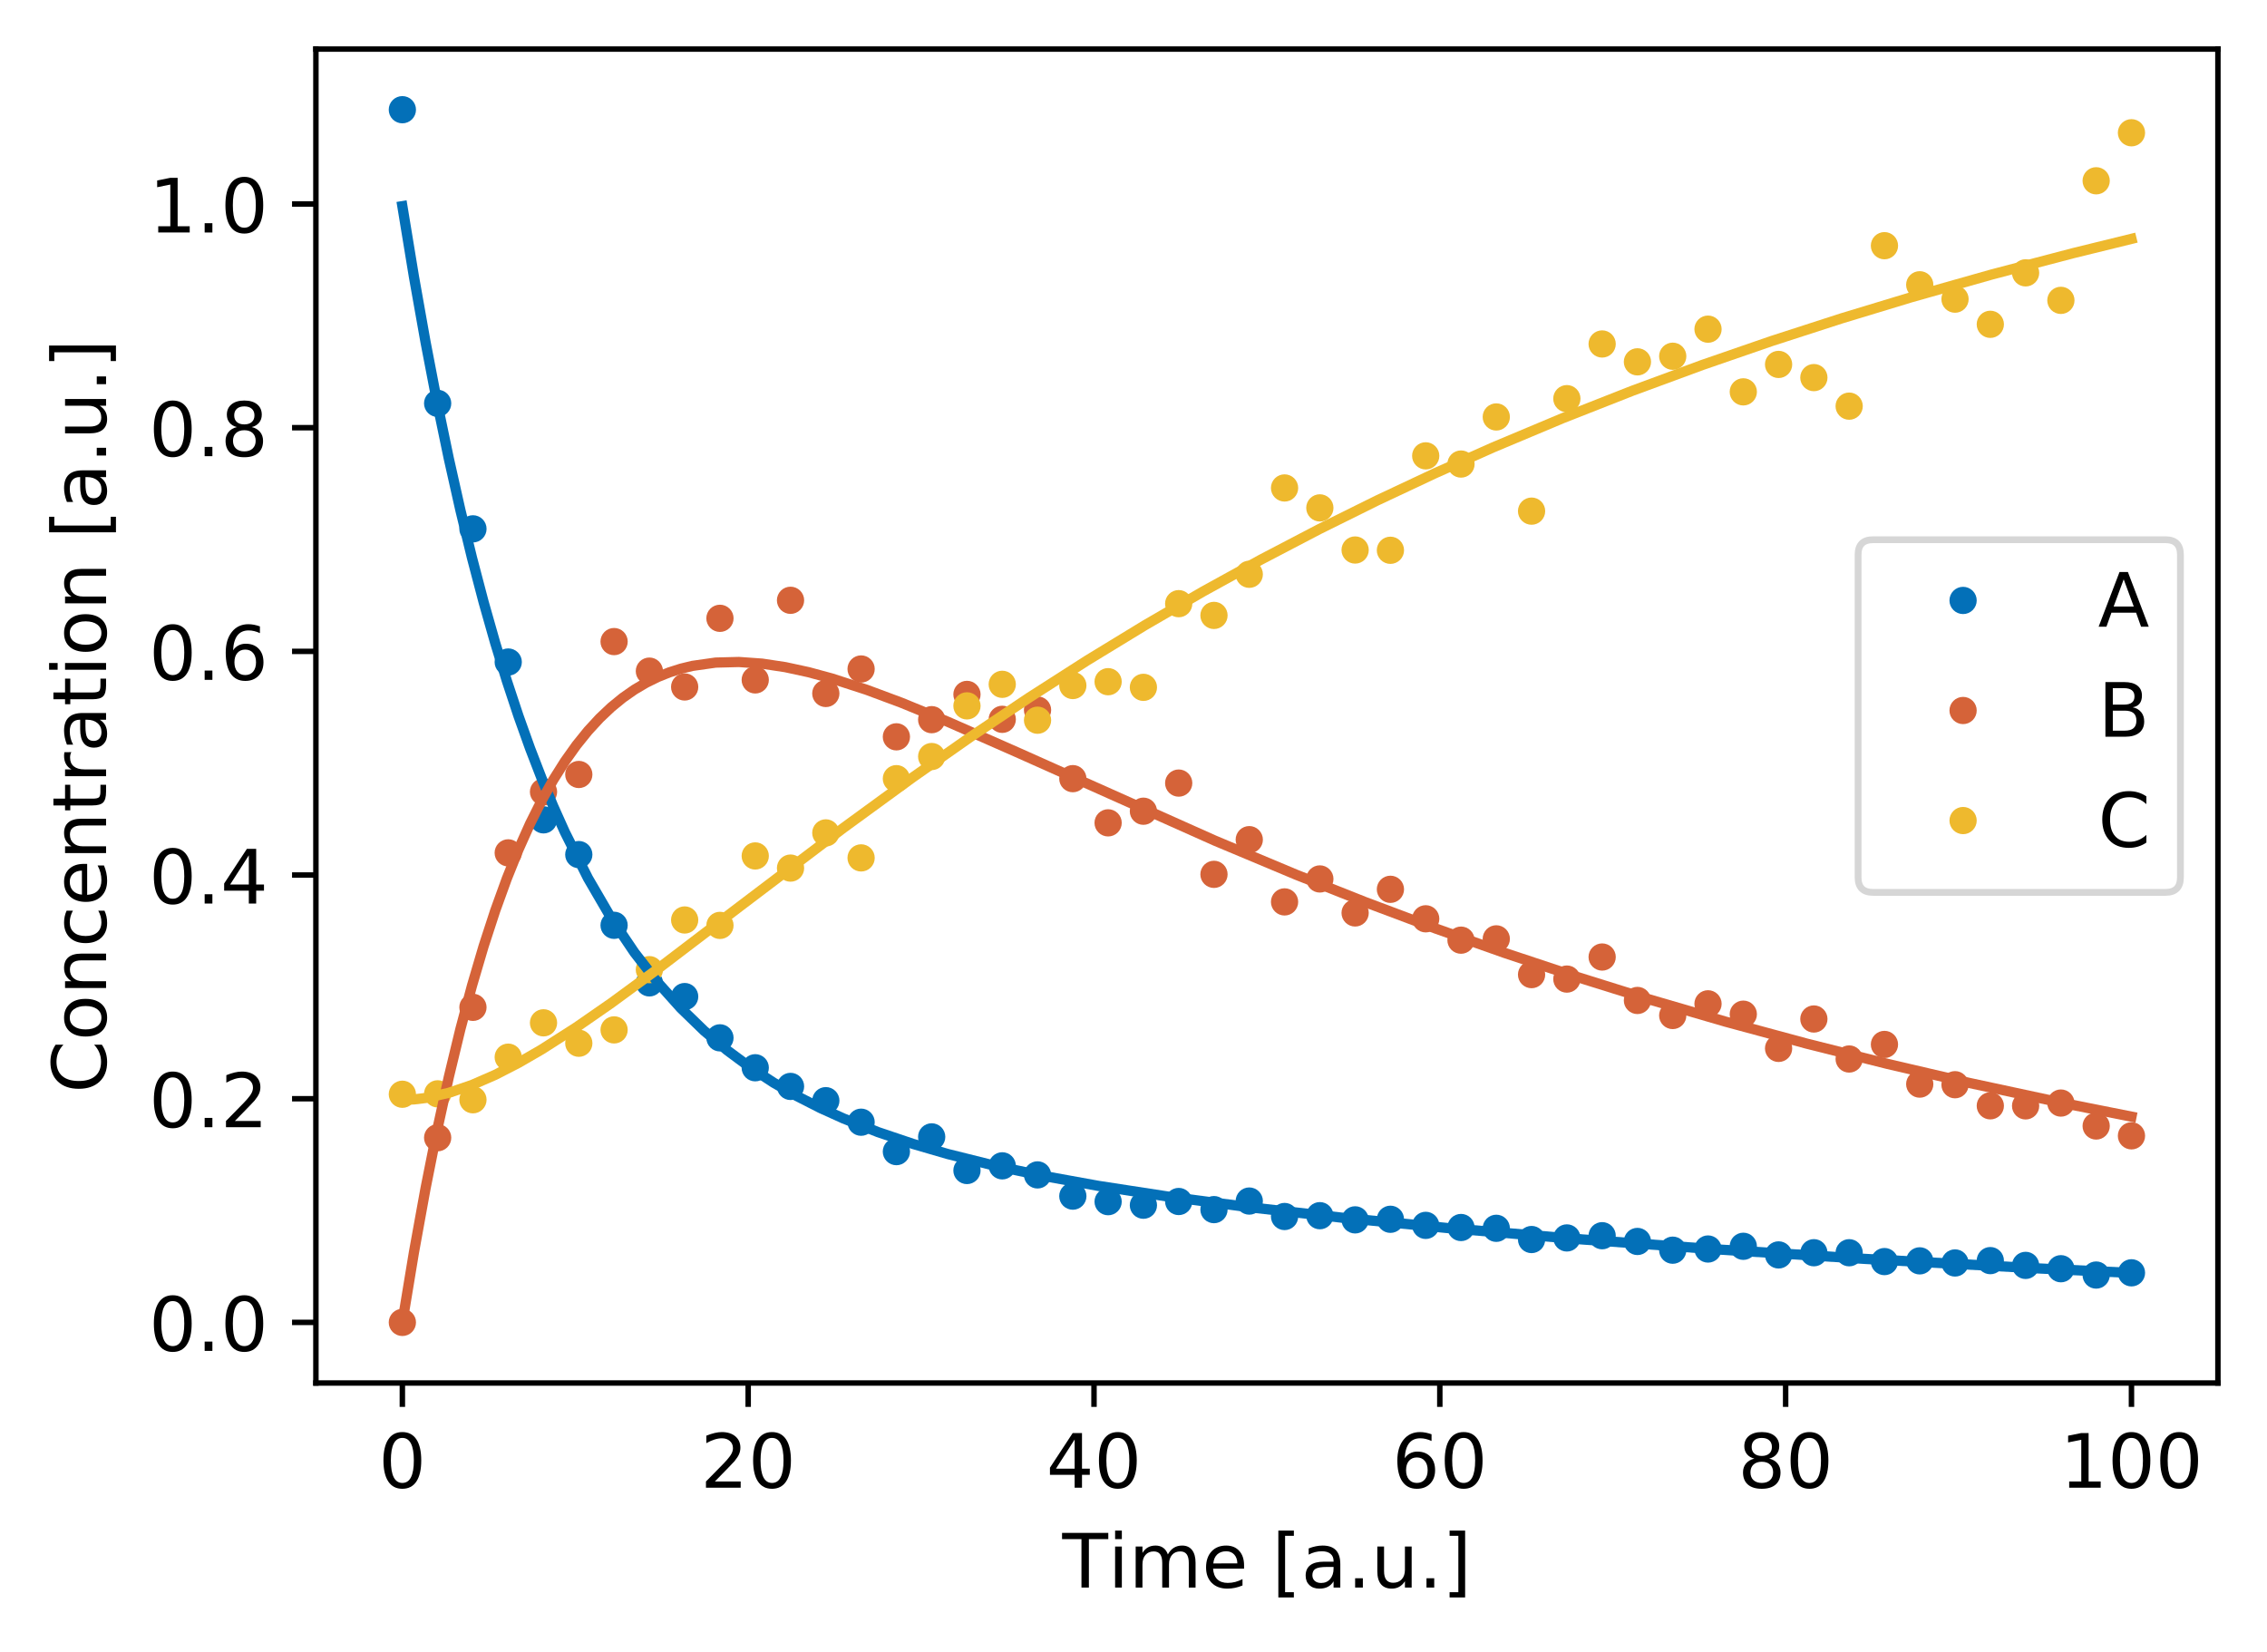 <?xml version="1.0" encoding="utf-8" standalone="no"?>
<!DOCTYPE svg PUBLIC "-//W3C//DTD SVG 1.1//EN"
  "http://www.w3.org/Graphics/SVG/1.1/DTD/svg11.dtd">
<!-- Created with matplotlib (https://matplotlib.org/) -->
<svg height="242.388pt" version="1.1" viewBox="0 0 332.539 242.388" width="332.539pt" xmlns="http://www.w3.org/2000/svg" xmlns:xlink="http://www.w3.org/1999/xlink">
 <defs>
  <style type="text/css">
*{stroke-linecap:butt;stroke-linejoin:round;}
  </style>
 </defs>
 <g id="figure_1">
  <g id="patch_1">
   <path d="M 0 242.388 
L 332.539 242.388 
L 332.539 0 
L 0 0 
z
" style="fill:#ffffff;"/>
  </g>
  <g id="axes_1">
   <g id="patch_2">
    <path d="M 46.339 202.896 
L 325.339 202.896 
L 325.339 7.2 
L 46.339 7.2 
z
" style="fill:#ffffff;"/>
   </g>
   <g id="matplotlib.axis_1">
    <g id="xtick_1">
     <g id="line2d_1">
      <defs>
       <path d="M 0 0 
L 0 3.5 
" id="m68f34399ae" style="stroke:#000000;stroke-width:0.8;"/>
      </defs>
      <g>
       <use style="stroke:#000000;stroke-width:0.8;" x="59.021" xlink:href="#m68f34399ae" y="202.896"/>
      </g>
     </g>
     <g id="text_1">
      <!-- 0 -->
      <defs>
       <path d="M 31.781 66.406 
Q 24.172 66.406 20.328 58.906 
Q 16.5 51.422 16.5 36.375 
Q 16.5 21.391 20.328 13.891 
Q 24.172 6.391 31.781 6.391 
Q 39.453 6.391 43.281 13.891 
Q 47.125 21.391 47.125 36.375 
Q 47.125 51.422 43.281 58.906 
Q 39.453 66.406 31.781 66.406 
z
M 31.781 74.219 
Q 44.047 74.219 50.516 64.516 
Q 56.984 54.828 56.984 36.375 
Q 56.984 17.969 50.516 8.266 
Q 44.047 -1.422 31.781 -1.422 
Q 19.531 -1.422 13.062 8.266 
Q 6.594 17.969 6.594 36.375 
Q 6.594 54.828 13.062 64.516 
Q 19.531 74.219 31.781 74.219 
z
" id="DejaVuSans-48"/>
      </defs>
      <g transform="translate(55.522 218.254)scale(0.11 -0.11)">
       <use xlink:href="#DejaVuSans-48"/>
      </g>
     </g>
    </g>
    <g id="xtick_2">
     <g id="line2d_2">
      <g>
       <use style="stroke:#000000;stroke-width:0.8;" x="109.748" xlink:href="#m68f34399ae" y="202.896"/>
      </g>
     </g>
     <g id="text_2">
      <!-- 20 -->
      <defs>
       <path d="M 19.188 8.297 
L 53.609 8.297 
L 53.609 0 
L 7.328 0 
L 7.328 8.297 
Q 12.938 14.109 22.625 23.891 
Q 32.328 33.688 34.812 36.531 
Q 39.547 41.844 41.422 45.531 
Q 43.312 49.219 43.312 52.781 
Q 43.312 58.594 39.234 62.25 
Q 35.156 65.922 28.609 65.922 
Q 23.969 65.922 18.812 64.312 
Q 13.672 62.703 7.812 59.422 
L 7.812 69.391 
Q 13.766 71.781 18.938 73 
Q 24.125 74.219 28.422 74.219 
Q 39.75 74.219 46.484 68.547 
Q 53.219 62.891 53.219 53.422 
Q 53.219 48.922 51.531 44.891 
Q 49.859 40.875 45.406 35.406 
Q 44.188 33.984 37.641 27.219 
Q 31.109 20.453 19.188 8.297 
z
" id="DejaVuSans-50"/>
      </defs>
      <g transform="translate(102.75 218.254)scale(0.11 -0.11)">
       <use xlink:href="#DejaVuSans-50"/>
       <use x="63.623" xlink:href="#DejaVuSans-48"/>
      </g>
     </g>
    </g>
    <g id="xtick_3">
     <g id="line2d_3">
      <g>
       <use style="stroke:#000000;stroke-width:0.8;" x="160.476" xlink:href="#m68f34399ae" y="202.896"/>
      </g>
     </g>
     <g id="text_3">
      <!-- 40 -->
      <defs>
       <path d="M 37.797 64.312 
L 12.891 25.391 
L 37.797 25.391 
z
M 35.203 72.906 
L 47.609 72.906 
L 47.609 25.391 
L 58.016 25.391 
L 58.016 17.188 
L 47.609 17.188 
L 47.609 0 
L 37.797 0 
L 37.797 17.188 
L 4.891 17.188 
L 4.891 26.703 
z
" id="DejaVuSans-52"/>
      </defs>
      <g transform="translate(153.477 218.254)scale(0.11 -0.11)">
       <use xlink:href="#DejaVuSans-52"/>
       <use x="63.623" xlink:href="#DejaVuSans-48"/>
      </g>
     </g>
    </g>
    <g id="xtick_4">
     <g id="line2d_4">
      <g>
       <use style="stroke:#000000;stroke-width:0.8;" x="211.203" xlink:href="#m68f34399ae" y="202.896"/>
      </g>
     </g>
     <g id="text_4">
      <!-- 60 -->
      <defs>
       <path d="M 33.016 40.375 
Q 26.375 40.375 22.484 35.828 
Q 18.609 31.297 18.609 23.391 
Q 18.609 15.531 22.484 10.953 
Q 26.375 6.391 33.016 6.391 
Q 39.656 6.391 43.531 10.953 
Q 47.406 15.531 47.406 23.391 
Q 47.406 31.297 43.531 35.828 
Q 39.656 40.375 33.016 40.375 
z
M 52.594 71.297 
L 52.594 62.312 
Q 48.875 64.062 45.094 64.984 
Q 41.312 65.922 37.594 65.922 
Q 27.828 65.922 22.672 59.328 
Q 17.531 52.734 16.797 39.406 
Q 19.672 43.656 24.016 45.922 
Q 28.375 48.188 33.594 48.188 
Q 44.578 48.188 50.953 41.516 
Q 57.328 34.859 57.328 23.391 
Q 57.328 12.156 50.688 5.359 
Q 44.047 -1.422 33.016 -1.422 
Q 20.359 -1.422 13.672 8.266 
Q 6.984 17.969 6.984 36.375 
Q 6.984 53.656 15.188 63.938 
Q 23.391 74.219 37.203 74.219 
Q 40.922 74.219 44.703 73.484 
Q 48.484 72.75 52.594 71.297 
z
" id="DejaVuSans-54"/>
      </defs>
      <g transform="translate(204.204 218.254)scale(0.11 -0.11)">
       <use xlink:href="#DejaVuSans-54"/>
       <use x="63.623" xlink:href="#DejaVuSans-48"/>
      </g>
     </g>
    </g>
    <g id="xtick_5">
     <g id="line2d_5">
      <g>
       <use style="stroke:#000000;stroke-width:0.8;" x="261.93" xlink:href="#m68f34399ae" y="202.896"/>
      </g>
     </g>
     <g id="text_5">
      <!-- 80 -->
      <defs>
       <path d="M 31.781 34.625 
Q 24.75 34.625 20.719 30.859 
Q 16.703 27.094 16.703 20.516 
Q 16.703 13.922 20.719 10.156 
Q 24.75 6.391 31.781 6.391 
Q 38.812 6.391 42.859 10.172 
Q 46.922 13.969 46.922 20.516 
Q 46.922 27.094 42.891 30.859 
Q 38.875 34.625 31.781 34.625 
z
M 21.922 38.812 
Q 15.578 40.375 12.031 44.719 
Q 8.5 49.078 8.5 55.328 
Q 8.5 64.062 14.719 69.141 
Q 20.953 74.219 31.781 74.219 
Q 42.672 74.219 48.875 69.141 
Q 55.078 64.062 55.078 55.328 
Q 55.078 49.078 51.531 44.719 
Q 48 40.375 41.703 38.812 
Q 48.828 37.156 52.797 32.312 
Q 56.781 27.484 56.781 20.516 
Q 56.781 9.906 50.312 4.234 
Q 43.844 -1.422 31.781 -1.422 
Q 19.734 -1.422 13.25 4.234 
Q 6.781 9.906 6.781 20.516 
Q 6.781 27.484 10.781 32.312 
Q 14.797 37.156 21.922 38.812 
z
M 18.312 54.391 
Q 18.312 48.734 21.844 45.562 
Q 25.391 42.391 31.781 42.391 
Q 38.141 42.391 41.719 45.562 
Q 45.312 48.734 45.312 54.391 
Q 45.312 60.062 41.719 63.234 
Q 38.141 66.406 31.781 66.406 
Q 25.391 66.406 21.844 63.234 
Q 18.312 60.062 18.312 54.391 
z
" id="DejaVuSans-56"/>
      </defs>
      <g transform="translate(254.932 218.254)scale(0.11 -0.11)">
       <use xlink:href="#DejaVuSans-56"/>
       <use x="63.623" xlink:href="#DejaVuSans-48"/>
      </g>
     </g>
    </g>
    <g id="xtick_6">
     <g id="line2d_6">
      <g>
       <use style="stroke:#000000;stroke-width:0.8;" x="312.658" xlink:href="#m68f34399ae" y="202.896"/>
      </g>
     </g>
     <g id="text_6">
      <!-- 100 -->
      <defs>
       <path d="M 12.406 8.297 
L 28.516 8.297 
L 28.516 63.922 
L 10.984 60.406 
L 10.984 69.391 
L 28.422 72.906 
L 38.281 72.906 
L 38.281 8.297 
L 54.391 8.297 
L 54.391 0 
L 12.406 0 
z
" id="DejaVuSans-49"/>
      </defs>
      <g transform="translate(302.159 218.254)scale(0.11 -0.11)">
       <use xlink:href="#DejaVuSans-49"/>
       <use x="63.623" xlink:href="#DejaVuSans-48"/>
       <use x="127.246" xlink:href="#DejaVuSans-48"/>
      </g>
     </g>
    </g>
    <g id="text_7">
     <!-- Time [a.u.] -->
     <defs>
      <path d="M -0.297 72.906 
L 61.375 72.906 
L 61.375 64.594 
L 35.5 64.594 
L 35.5 0 
L 25.594 0 
L 25.594 64.594 
L -0.297 64.594 
z
" id="DejaVuSans-84"/>
      <path d="M 9.422 54.688 
L 18.406 54.688 
L 18.406 0 
L 9.422 0 
z
M 9.422 75.984 
L 18.406 75.984 
L 18.406 64.594 
L 9.422 64.594 
z
" id="DejaVuSans-105"/>
      <path d="M 52 44.188 
Q 55.375 50.25 60.062 53.125 
Q 64.75 56 71.094 56 
Q 79.641 56 84.281 50.016 
Q 88.922 44.047 88.922 33.016 
L 88.922 0 
L 79.891 0 
L 79.891 32.719 
Q 79.891 40.578 77.094 44.375 
Q 74.312 48.188 68.609 48.188 
Q 61.625 48.188 57.562 43.547 
Q 53.516 38.922 53.516 30.906 
L 53.516 0 
L 44.484 0 
L 44.484 32.719 
Q 44.484 40.625 41.703 44.406 
Q 38.922 48.188 33.109 48.188 
Q 26.219 48.188 22.156 43.531 
Q 18.109 38.875 18.109 30.906 
L 18.109 0 
L 9.078 0 
L 9.078 54.688 
L 18.109 54.688 
L 18.109 46.188 
Q 21.188 51.219 25.484 53.609 
Q 29.781 56 35.688 56 
Q 41.656 56 45.828 52.969 
Q 50 49.953 52 44.188 
z
" id="DejaVuSans-109"/>
      <path d="M 56.203 29.594 
L 56.203 25.203 
L 14.891 25.203 
Q 15.484 15.922 20.484 11.062 
Q 25.484 6.203 34.422 6.203 
Q 39.594 6.203 44.453 7.469 
Q 49.312 8.734 54.109 11.281 
L 54.109 2.781 
Q 49.266 0.734 44.188 -0.344 
Q 39.109 -1.422 33.891 -1.422 
Q 20.797 -1.422 13.156 6.188 
Q 5.516 13.812 5.516 26.812 
Q 5.516 40.234 12.766 48.109 
Q 20.016 56 32.328 56 
Q 43.359 56 49.781 48.891 
Q 56.203 41.797 56.203 29.594 
z
M 47.219 32.234 
Q 47.125 39.594 43.094 43.984 
Q 39.062 48.391 32.422 48.391 
Q 24.906 48.391 20.391 44.141 
Q 15.875 39.891 15.188 32.172 
z
" id="DejaVuSans-101"/>
      <path id="DejaVuSans-32"/>
      <path d="M 8.594 75.984 
L 29.297 75.984 
L 29.297 69 
L 17.578 69 
L 17.578 -6.203 
L 29.297 -6.203 
L 29.297 -13.188 
L 8.594 -13.188 
z
" id="DejaVuSans-91"/>
      <path d="M 34.281 27.484 
Q 23.391 27.484 19.188 25 
Q 14.984 22.516 14.984 16.5 
Q 14.984 11.719 18.141 8.906 
Q 21.297 6.109 26.703 6.109 
Q 34.188 6.109 38.703 11.406 
Q 43.219 16.703 43.219 25.484 
L 43.219 27.484 
z
M 52.203 31.203 
L 52.203 0 
L 43.219 0 
L 43.219 8.297 
Q 40.141 3.328 35.547 0.953 
Q 30.953 -1.422 24.312 -1.422 
Q 15.922 -1.422 10.953 3.297 
Q 6 8.016 6 15.922 
Q 6 25.141 12.172 29.828 
Q 18.359 34.516 30.609 34.516 
L 43.219 34.516 
L 43.219 35.406 
Q 43.219 41.609 39.141 45 
Q 35.062 48.391 27.688 48.391 
Q 23 48.391 18.547 47.266 
Q 14.109 46.141 10.016 43.891 
L 10.016 52.203 
Q 14.938 54.109 19.578 55.047 
Q 24.219 56 28.609 56 
Q 40.484 56 46.344 49.844 
Q 52.203 43.703 52.203 31.203 
z
" id="DejaVuSans-97"/>
      <path d="M 10.688 12.406 
L 21 12.406 
L 21 0 
L 10.688 0 
z
" id="DejaVuSans-46"/>
      <path d="M 8.5 21.578 
L 8.5 54.688 
L 17.484 54.688 
L 17.484 21.922 
Q 17.484 14.156 20.5 10.266 
Q 23.531 6.391 29.594 6.391 
Q 36.859 6.391 41.078 11.031 
Q 45.312 15.672 45.312 23.688 
L 45.312 54.688 
L 54.297 54.688 
L 54.297 0 
L 45.312 0 
L 45.312 8.406 
Q 42.047 3.422 37.719 1 
Q 33.406 -1.422 27.688 -1.422 
Q 18.266 -1.422 13.375 4.438 
Q 8.5 10.297 8.5 21.578 
z
M 31.109 56 
z
" id="DejaVuSans-117"/>
      <path d="M 30.422 75.984 
L 30.422 -13.188 
L 9.719 -13.188 
L 9.719 -6.203 
L 21.391 -6.203 
L 21.391 69 
L 9.719 69 
L 9.719 75.984 
z
" id="DejaVuSans-93"/>
     </defs>
     <g transform="translate(155.821 232.9)scale(0.11 -0.11)">
      <use xlink:href="#DejaVuSans-84"/>
      <use x="61.037" xlink:href="#DejaVuSans-105"/>
      <use x="88.82" xlink:href="#DejaVuSans-109"/>
      <use x="186.232" xlink:href="#DejaVuSans-101"/>
      <use x="247.756" xlink:href="#DejaVuSans-32"/>
      <use x="279.543" xlink:href="#DejaVuSans-91"/>
      <use x="318.557" xlink:href="#DejaVuSans-97"/>
      <use x="379.836" xlink:href="#DejaVuSans-46"/>
      <use x="411.623" xlink:href="#DejaVuSans-117"/>
      <use x="475.002" xlink:href="#DejaVuSans-46"/>
      <use x="506.789" xlink:href="#DejaVuSans-93"/>
     </g>
    </g>
   </g>
   <g id="matplotlib.axis_2">
    <g id="ytick_1">
     <g id="line2d_7">
      <defs>
       <path d="M 0 0 
L -3.5 0 
" id="m1018efdb61" style="stroke:#000000;stroke-width:0.8;"/>
      </defs>
      <g>
       <use style="stroke:#000000;stroke-width:0.8;" x="46.339" xlink:href="#m1018efdb61" y="194.001"/>
      </g>
     </g>
     <g id="text_8">
      <!-- 0.0 -->
      <g transform="translate(21.846 198.18)scale(0.11 -0.11)">
       <use xlink:href="#DejaVuSans-48"/>
       <use x="63.623" xlink:href="#DejaVuSans-46"/>
       <use x="95.41" xlink:href="#DejaVuSans-48"/>
      </g>
     </g>
    </g>
    <g id="ytick_2">
     <g id="line2d_8">
      <g>
       <use style="stroke:#000000;stroke-width:0.8;" x="46.339" xlink:href="#m1018efdb61" y="161.187"/>
      </g>
     </g>
     <g id="text_9">
      <!-- 0.2 -->
      <g transform="translate(21.846 165.366)scale(0.11 -0.11)">
       <use xlink:href="#DejaVuSans-48"/>
       <use x="63.623" xlink:href="#DejaVuSans-46"/>
       <use x="95.41" xlink:href="#DejaVuSans-50"/>
      </g>
     </g>
    </g>
    <g id="ytick_3">
     <g id="line2d_9">
      <g>
       <use style="stroke:#000000;stroke-width:0.8;" x="46.339" xlink:href="#m1018efdb61" y="128.372"/>
      </g>
     </g>
     <g id="text_10">
      <!-- 0.4 -->
      <g transform="translate(21.846 132.552)scale(0.11 -0.11)">
       <use xlink:href="#DejaVuSans-48"/>
       <use x="63.623" xlink:href="#DejaVuSans-46"/>
       <use x="95.41" xlink:href="#DejaVuSans-52"/>
      </g>
     </g>
    </g>
    <g id="ytick_4">
     <g id="line2d_10">
      <g>
       <use style="stroke:#000000;stroke-width:0.8;" x="46.339" xlink:href="#m1018efdb61" y="95.558"/>
      </g>
     </g>
     <g id="text_11">
      <!-- 0.6 -->
      <g transform="translate(21.846 99.737)scale(0.11 -0.11)">
       <use xlink:href="#DejaVuSans-48"/>
       <use x="63.623" xlink:href="#DejaVuSans-46"/>
       <use x="95.41" xlink:href="#DejaVuSans-54"/>
      </g>
     </g>
    </g>
    <g id="ytick_5">
     <g id="line2d_11">
      <g>
       <use style="stroke:#000000;stroke-width:0.8;" x="46.339" xlink:href="#m1018efdb61" y="62.744"/>
      </g>
     </g>
     <g id="text_12">
      <!-- 0.8 -->
      <g transform="translate(21.846 66.923)scale(0.11 -0.11)">
       <use xlink:href="#DejaVuSans-48"/>
       <use x="63.623" xlink:href="#DejaVuSans-46"/>
       <use x="95.41" xlink:href="#DejaVuSans-56"/>
      </g>
     </g>
    </g>
    <g id="ytick_6">
     <g id="line2d_12">
      <g>
       <use style="stroke:#000000;stroke-width:0.8;" x="46.339" xlink:href="#m1018efdb61" y="29.93"/>
      </g>
     </g>
     <g id="text_13">
      <!-- 1.0 -->
      <g transform="translate(21.846 34.109)scale(0.11 -0.11)">
       <use xlink:href="#DejaVuSans-49"/>
       <use x="63.623" xlink:href="#DejaVuSans-46"/>
       <use x="95.41" xlink:href="#DejaVuSans-48"/>
      </g>
     </g>
    </g>
    <g id="text_14">
     <!-- Concentration [a.u.] -->
     <defs>
      <path d="M 64.406 67.281 
L 64.406 56.891 
Q 59.422 61.531 53.781 63.812 
Q 48.141 66.109 41.797 66.109 
Q 29.297 66.109 22.656 58.469 
Q 16.016 50.828 16.016 36.375 
Q 16.016 21.969 22.656 14.328 
Q 29.297 6.688 41.797 6.688 
Q 48.141 6.688 53.781 8.984 
Q 59.422 11.281 64.406 15.922 
L 64.406 5.609 
Q 59.234 2.094 53.438 0.328 
Q 47.656 -1.422 41.219 -1.422 
Q 24.656 -1.422 15.125 8.703 
Q 5.609 18.844 5.609 36.375 
Q 5.609 53.953 15.125 64.078 
Q 24.656 74.219 41.219 74.219 
Q 47.75 74.219 53.531 72.484 
Q 59.328 70.75 64.406 67.281 
z
" id="DejaVuSans-67"/>
      <path d="M 30.609 48.391 
Q 23.391 48.391 19.188 42.75 
Q 14.984 37.109 14.984 27.297 
Q 14.984 17.484 19.156 11.844 
Q 23.344 6.203 30.609 6.203 
Q 37.797 6.203 41.984 11.859 
Q 46.188 17.531 46.188 27.297 
Q 46.188 37.016 41.984 42.703 
Q 37.797 48.391 30.609 48.391 
z
M 30.609 56 
Q 42.328 56 49.016 48.375 
Q 55.719 40.766 55.719 27.297 
Q 55.719 13.875 49.016 6.219 
Q 42.328 -1.422 30.609 -1.422 
Q 18.844 -1.422 12.172 6.219 
Q 5.516 13.875 5.516 27.297 
Q 5.516 40.766 12.172 48.375 
Q 18.844 56 30.609 56 
z
" id="DejaVuSans-111"/>
      <path d="M 54.891 33.016 
L 54.891 0 
L 45.906 0 
L 45.906 32.719 
Q 45.906 40.484 42.875 44.328 
Q 39.844 48.188 33.797 48.188 
Q 26.516 48.188 22.312 43.547 
Q 18.109 38.922 18.109 30.906 
L 18.109 0 
L 9.078 0 
L 9.078 54.688 
L 18.109 54.688 
L 18.109 46.188 
Q 21.344 51.125 25.703 53.562 
Q 30.078 56 35.797 56 
Q 45.219 56 50.047 50.172 
Q 54.891 44.344 54.891 33.016 
z
" id="DejaVuSans-110"/>
      <path d="M 48.781 52.594 
L 48.781 44.188 
Q 44.969 46.297 41.141 47.344 
Q 37.312 48.391 33.406 48.391 
Q 24.656 48.391 19.812 42.844 
Q 14.984 37.312 14.984 27.297 
Q 14.984 17.281 19.812 11.734 
Q 24.656 6.203 33.406 6.203 
Q 37.312 6.203 41.141 7.25 
Q 44.969 8.297 48.781 10.406 
L 48.781 2.094 
Q 45.016 0.344 40.984 -0.531 
Q 36.969 -1.422 32.422 -1.422 
Q 20.062 -1.422 12.781 6.344 
Q 5.516 14.109 5.516 27.297 
Q 5.516 40.672 12.859 48.328 
Q 20.219 56 33.016 56 
Q 37.156 56 41.109 55.141 
Q 45.062 54.297 48.781 52.594 
z
" id="DejaVuSans-99"/>
      <path d="M 18.312 70.219 
L 18.312 54.688 
L 36.812 54.688 
L 36.812 47.703 
L 18.312 47.703 
L 18.312 18.016 
Q 18.312 11.328 20.141 9.422 
Q 21.969 7.516 27.594 7.516 
L 36.812 7.516 
L 36.812 0 
L 27.594 0 
Q 17.188 0 13.234 3.875 
Q 9.281 7.766 9.281 18.016 
L 9.281 47.703 
L 2.688 47.703 
L 2.688 54.688 
L 9.281 54.688 
L 9.281 70.219 
z
" id="DejaVuSans-116"/>
      <path d="M 41.109 46.297 
Q 39.594 47.172 37.812 47.578 
Q 36.031 48 33.891 48 
Q 26.266 48 22.188 43.047 
Q 18.109 38.094 18.109 28.812 
L 18.109 0 
L 9.078 0 
L 9.078 54.688 
L 18.109 54.688 
L 18.109 46.188 
Q 20.953 51.172 25.484 53.578 
Q 30.031 56 36.531 56 
Q 37.453 56 38.578 55.875 
Q 39.703 55.766 41.062 55.516 
z
" id="DejaVuSans-114"/>
     </defs>
     <g transform="translate(15.558 160.348)rotate(-90)scale(0.11 -0.11)">
      <use xlink:href="#DejaVuSans-67"/>
      <use x="69.824" xlink:href="#DejaVuSans-111"/>
      <use x="131.006" xlink:href="#DejaVuSans-110"/>
      <use x="194.385" xlink:href="#DejaVuSans-99"/>
      <use x="249.365" xlink:href="#DejaVuSans-101"/>
      <use x="310.889" xlink:href="#DejaVuSans-110"/>
      <use x="374.268" xlink:href="#DejaVuSans-116"/>
      <use x="413.477" xlink:href="#DejaVuSans-114"/>
      <use x="454.59" xlink:href="#DejaVuSans-97"/>
      <use x="515.869" xlink:href="#DejaVuSans-116"/>
      <use x="555.078" xlink:href="#DejaVuSans-105"/>
      <use x="582.861" xlink:href="#DejaVuSans-111"/>
      <use x="644.043" xlink:href="#DejaVuSans-110"/>
      <use x="707.422" xlink:href="#DejaVuSans-32"/>
      <use x="739.209" xlink:href="#DejaVuSans-91"/>
      <use x="778.223" xlink:href="#DejaVuSans-97"/>
      <use x="839.502" xlink:href="#DejaVuSans-46"/>
      <use x="871.289" xlink:href="#DejaVuSans-117"/>
      <use x="934.668" xlink:href="#DejaVuSans-46"/>
      <use x="966.455" xlink:href="#DejaVuSans-93"/>
     </g>
    </g>
   </g>
   <g id="line2d_13">
    <defs>
     <path d="M 0 1.5 
C 0.398 1.5 0.779 1.342 1.061 1.061 
C 1.342 0.779 1.5 0.398 1.5 0 
C 1.5 -0.398 1.342 -0.779 1.061 -1.061 
C 0.779 -1.342 0.398 -1.5 0 -1.5 
C -0.398 -1.5 -0.779 -1.342 -1.061 -1.061 
C -1.342 -0.779 -1.5 -0.398 -1.5 0 
C -1.5 0.398 -1.342 0.779 -1.061 1.061 
C -0.779 1.342 -0.398 1.5 0 1.5 
z
" id="m66c6affb87" style="stroke:#0370b8;"/>
    </defs>
    <g clip-path="url(#pf9015b5526)">
     <use style="fill:#0370b8;stroke:#0370b8;" x="59.021" xlink:href="#m66c6affb87" y="16.095"/>
     <use style="fill:#0370b8;stroke:#0370b8;" x="64.197" xlink:href="#m66c6affb87" y="59.175"/>
     <use style="fill:#0370b8;stroke:#0370b8;" x="69.374" xlink:href="#m66c6affb87" y="77.583"/>
     <use style="fill:#0370b8;stroke:#0370b8;" x="74.55" xlink:href="#m66c6affb87" y="97.121"/>
     <use style="fill:#0370b8;stroke:#0370b8;" x="79.726" xlink:href="#m66c6affb87" y="120.274"/>
     <use style="fill:#0370b8;stroke:#0370b8;" x="84.902" xlink:href="#m66c6affb87" y="125.371"/>
     <use style="fill:#0370b8;stroke:#0370b8;" x="90.079" xlink:href="#m66c6affb87" y="135.745"/>
     <use style="fill:#0370b8;stroke:#0370b8;" x="95.255" xlink:href="#m66c6affb87" y="144.192"/>
     <use style="fill:#0370b8;stroke:#0370b8;" x="100.431" xlink:href="#m66c6affb87" y="146.2"/>
     <use style="fill:#0370b8;stroke:#0370b8;" x="105.607" xlink:href="#m66c6affb87" y="152.255"/>
     <use style="fill:#0370b8;stroke:#0370b8;" x="110.784" xlink:href="#m66c6affb87" y="156.644"/>
     <use style="fill:#0370b8;stroke:#0370b8;" x="115.96" xlink:href="#m66c6affb87" y="159.382"/>
     <use style="fill:#0370b8;stroke:#0370b8;" x="121.136" xlink:href="#m66c6affb87" y="161.473"/>
     <use style="fill:#0370b8;stroke:#0370b8;" x="126.312" xlink:href="#m66c6affb87" y="164.632"/>
     <use style="fill:#0370b8;stroke:#0370b8;" x="131.489" xlink:href="#m66c6affb87" y="168.946"/>
     <use style="fill:#0370b8;stroke:#0370b8;" x="136.665" xlink:href="#m66c6affb87" y="166.785"/>
     <use style="fill:#0370b8;stroke:#0370b8;" x="141.841" xlink:href="#m66c6affb87" y="171.717"/>
     <use style="fill:#0370b8;stroke:#0370b8;" x="147.017" xlink:href="#m66c6affb87" y="171.033"/>
     <use style="fill:#0370b8;stroke:#0370b8;" x="152.194" xlink:href="#m66c6affb87" y="172.362"/>
     <use style="fill:#0370b8;stroke:#0370b8;" x="157.37" xlink:href="#m66c6affb87" y="175.477"/>
     <use style="fill:#0370b8;stroke:#0370b8;" x="162.546" xlink:href="#m66c6affb87" y="176.288"/>
     <use style="fill:#0370b8;stroke:#0370b8;" x="167.722" xlink:href="#m66c6affb87" y="176.809"/>
     <use style="fill:#0370b8;stroke:#0370b8;" x="172.899" xlink:href="#m66c6affb87" y="176.264"/>
     <use style="fill:#0370b8;stroke:#0370b8;" x="178.075" xlink:href="#m66c6affb87" y="177.455"/>
     <use style="fill:#0370b8;stroke:#0370b8;" x="183.251" xlink:href="#m66c6affb87" y="176.199"/>
     <use style="fill:#0370b8;stroke:#0370b8;" x="188.428" xlink:href="#m66c6affb87" y="178.465"/>
     <use style="fill:#0370b8;stroke:#0370b8;" x="193.604" xlink:href="#m66c6affb87" y="178.346"/>
     <use style="fill:#0370b8;stroke:#0370b8;" x="198.78" xlink:href="#m66c6affb87" y="178.958"/>
     <use style="fill:#0370b8;stroke:#0370b8;" x="203.956" xlink:href="#m66c6affb87" y="178.873"/>
     <use style="fill:#0370b8;stroke:#0370b8;" x="209.133" xlink:href="#m66c6affb87" y="179.766"/>
     <use style="fill:#0370b8;stroke:#0370b8;" x="214.309" xlink:href="#m66c6affb87" y="180.08"/>
     <use style="fill:#0370b8;stroke:#0370b8;" x="219.485" xlink:href="#m66c6affb87" y="180.197"/>
     <use style="fill:#0370b8;stroke:#0370b8;" x="224.661" xlink:href="#m66c6affb87" y="181.843"/>
     <use style="fill:#0370b8;stroke:#0370b8;" x="229.838" xlink:href="#m66c6affb87" y="181.609"/>
     <use style="fill:#0370b8;stroke:#0370b8;" x="235.014" xlink:href="#m66c6affb87" y="181.283"/>
     <use style="fill:#0370b8;stroke:#0370b8;" x="240.19" xlink:href="#m66c6affb87" y="182.126"/>
     <use style="fill:#0370b8;stroke:#0370b8;" x="245.366" xlink:href="#m66c6affb87" y="183.406"/>
     <use style="fill:#0370b8;stroke:#0370b8;" x="250.543" xlink:href="#m66c6affb87" y="183.234"/>
     <use style="fill:#0370b8;stroke:#0370b8;" x="255.719" xlink:href="#m66c6affb87" y="182.835"/>
     <use style="fill:#0370b8;stroke:#0370b8;" x="260.895" xlink:href="#m66c6affb87" y="184.101"/>
     <use style="fill:#0370b8;stroke:#0370b8;" x="266.071" xlink:href="#m66c6affb87" y="183.78"/>
     <use style="fill:#0370b8;stroke:#0370b8;" x="271.248" xlink:href="#m66c6affb87" y="183.782"/>
     <use style="fill:#0370b8;stroke:#0370b8;" x="276.424" xlink:href="#m66c6affb87" y="185.078"/>
     <use style="fill:#0370b8;stroke:#0370b8;" x="281.6" xlink:href="#m66c6affb87" y="184.972"/>
     <use style="fill:#0370b8;stroke:#0370b8;" x="286.776" xlink:href="#m66c6affb87" y="185.281"/>
     <use style="fill:#0370b8;stroke:#0370b8;" x="291.953" xlink:href="#m66c6affb87" y="184.937"/>
     <use style="fill:#0370b8;stroke:#0370b8;" x="297.129" xlink:href="#m66c6affb87" y="185.637"/>
     <use style="fill:#0370b8;stroke:#0370b8;" x="302.305" xlink:href="#m66c6affb87" y="186.126"/>
     <use style="fill:#0370b8;stroke:#0370b8;" x="307.481" xlink:href="#m66c6affb87" y="187.054"/>
     <use style="fill:#0370b8;stroke:#0370b8;" x="312.658" xlink:href="#m66c6affb87" y="186.726"/>
    </g>
   </g>
   <g id="line2d_14">
    <defs>
     <path d="M 0 1.5 
C 0.398 1.5 0.779 1.342 1.061 1.061 
C 1.342 0.779 1.5 0.398 1.5 0 
C 1.5 -0.398 1.342 -0.779 1.061 -1.061 
C 0.779 -1.342 0.398 -1.5 0 -1.5 
C -0.398 -1.5 -0.779 -1.342 -1.061 -1.061 
C -1.342 -0.779 -1.5 -0.398 -1.5 0 
C -1.5 0.398 -1.342 0.779 -1.061 1.061 
C -0.779 1.342 -0.398 1.5 0 1.5 
z
" id="m45e3a49984" style="stroke:#d56339;"/>
    </defs>
    <g clip-path="url(#pf9015b5526)">
     <use style="fill:#d56339;stroke:#d56339;" x="59.021" xlink:href="#m45e3a49984" y="194.001"/>
     <use style="fill:#d56339;stroke:#d56339;" x="64.197" xlink:href="#m45e3a49984" y="166.908"/>
     <use style="fill:#d56339;stroke:#d56339;" x="69.374" xlink:href="#m45e3a49984" y="147.779"/>
     <use style="fill:#d56339;stroke:#d56339;" x="74.55" xlink:href="#m45e3a49984" y="125.118"/>
     <use style="fill:#d56339;stroke:#d56339;" x="79.726" xlink:href="#m45e3a49984" y="116.169"/>
     <use style="fill:#d56339;stroke:#d56339;" x="84.902" xlink:href="#m45e3a49984" y="113.618"/>
     <use style="fill:#d56339;stroke:#d56339;" x="90.079" xlink:href="#m45e3a49984" y="94.122"/>
     <use style="fill:#d56339;stroke:#d56339;" x="95.255" xlink:href="#m45e3a49984" y="98.458"/>
     <use style="fill:#d56339;stroke:#d56339;" x="100.431" xlink:href="#m45e3a49984" y="100.78"/>
     <use style="fill:#d56339;stroke:#d56339;" x="105.607" xlink:href="#m45e3a49984" y="90.71"/>
     <use style="fill:#d56339;stroke:#d56339;" x="110.784" xlink:href="#m45e3a49984" y="99.744"/>
     <use style="fill:#d56339;stroke:#d56339;" x="115.96" xlink:href="#m45e3a49984" y="88.066"/>
     <use style="fill:#d56339;stroke:#d56339;" x="121.136" xlink:href="#m45e3a49984" y="101.735"/>
     <use style="fill:#d56339;stroke:#d56339;" x="126.312" xlink:href="#m45e3a49984" y="98.143"/>
     <use style="fill:#d56339;stroke:#d56339;" x="131.489" xlink:href="#m45e3a49984" y="108.095"/>
     <use style="fill:#d56339;stroke:#d56339;" x="136.665" xlink:href="#m45e3a49984" y="105.578"/>
     <use style="fill:#d56339;stroke:#d56339;" x="141.841" xlink:href="#m45e3a49984" y="101.873"/>
     <use style="fill:#d56339;stroke:#d56339;" x="147.017" xlink:href="#m45e3a49984" y="105.528"/>
     <use style="fill:#d56339;stroke:#d56339;" x="152.194" xlink:href="#m45e3a49984" y="104.163"/>
     <use style="fill:#d56339;stroke:#d56339;" x="157.37" xlink:href="#m45e3a49984" y="114.231"/>
     <use style="fill:#d56339;stroke:#d56339;" x="162.546" xlink:href="#m45e3a49984" y="120.715"/>
     <use style="fill:#d56339;stroke:#d56339;" x="167.722" xlink:href="#m45e3a49984" y="119.008"/>
     <use style="fill:#d56339;stroke:#d56339;" x="172.899" xlink:href="#m45e3a49984" y="114.881"/>
     <use style="fill:#d56339;stroke:#d56339;" x="178.075" xlink:href="#m45e3a49984" y="128.27"/>
     <use style="fill:#d56339;stroke:#d56339;" x="183.251" xlink:href="#m45e3a49984" y="123.183"/>
     <use style="fill:#d56339;stroke:#d56339;" x="188.428" xlink:href="#m45e3a49984" y="132.312"/>
     <use style="fill:#d56339;stroke:#d56339;" x="193.604" xlink:href="#m45e3a49984" y="128.945"/>
     <use style="fill:#d56339;stroke:#d56339;" x="198.78" xlink:href="#m45e3a49984" y="133.929"/>
     <use style="fill:#d56339;stroke:#d56339;" x="203.956" xlink:href="#m45e3a49984" y="130.465"/>
     <use style="fill:#d56339;stroke:#d56339;" x="209.133" xlink:href="#m45e3a49984" y="134.791"/>
     <use style="fill:#d56339;stroke:#d56339;" x="214.309" xlink:href="#m45e3a49984" y="137.925"/>
     <use style="fill:#d56339;stroke:#d56339;" x="219.485" xlink:href="#m45e3a49984" y="137.734"/>
     <use style="fill:#d56339;stroke:#d56339;" x="224.661" xlink:href="#m45e3a49984" y="142.979"/>
     <use style="fill:#d56339;stroke:#d56339;" x="229.838" xlink:href="#m45e3a49984" y="143.634"/>
     <use style="fill:#d56339;stroke:#d56339;" x="235.014" xlink:href="#m45e3a49984" y="140.399"/>
     <use style="fill:#d56339;stroke:#d56339;" x="240.19" xlink:href="#m45e3a49984" y="146.771"/>
     <use style="fill:#d56339;stroke:#d56339;" x="245.366" xlink:href="#m45e3a49984" y="148.977"/>
     <use style="fill:#d56339;stroke:#d56339;" x="250.543" xlink:href="#m45e3a49984" y="147.264"/>
     <use style="fill:#d56339;stroke:#d56339;" x="255.719" xlink:href="#m45e3a49984" y="148.784"/>
     <use style="fill:#d56339;stroke:#d56339;" x="260.895" xlink:href="#m45e3a49984" y="153.802"/>
     <use style="fill:#d56339;stroke:#d56339;" x="266.071" xlink:href="#m45e3a49984" y="149.49"/>
     <use style="fill:#d56339;stroke:#d56339;" x="271.248" xlink:href="#m45e3a49984" y="155.359"/>
     <use style="fill:#d56339;stroke:#d56339;" x="276.424" xlink:href="#m45e3a49984" y="153.224"/>
     <use style="fill:#d56339;stroke:#d56339;" x="281.6" xlink:href="#m45e3a49984" y="159.042"/>
     <use style="fill:#d56339;stroke:#d56339;" x="286.776" xlink:href="#m45e3a49984" y="159.132"/>
     <use style="fill:#d56339;stroke:#d56339;" x="291.953" xlink:href="#m45e3a49984" y="162.227"/>
     <use style="fill:#d56339;stroke:#d56339;" x="297.129" xlink:href="#m45e3a49984" y="162.236"/>
     <use style="fill:#d56339;stroke:#d56339;" x="302.305" xlink:href="#m45e3a49984" y="161.822"/>
     <use style="fill:#d56339;stroke:#d56339;" x="307.481" xlink:href="#m45e3a49984" y="165.188"/>
     <use style="fill:#d56339;stroke:#d56339;" x="312.658" xlink:href="#m45e3a49984" y="166.63"/>
    </g>
   </g>
   <g id="line2d_15">
    <defs>
     <path d="M 0 1.5 
C 0.398 1.5 0.779 1.342 1.061 1.061 
C 1.342 0.779 1.5 0.398 1.5 0 
C 1.5 -0.398 1.342 -0.779 1.061 -1.061 
C 0.779 -1.342 0.398 -1.5 0 -1.5 
C -0.398 -1.5 -0.779 -1.342 -1.061 -1.061 
C -1.342 -0.779 -1.5 -0.398 -1.5 0 
C -1.5 0.398 -1.342 0.779 -1.061 1.061 
C -0.779 1.342 -0.398 1.5 0 1.5 
z
" id="m6eb0dc5fd2" style="stroke:#eeb92e;"/>
    </defs>
    <g clip-path="url(#pf9015b5526)">
     <use style="fill:#eeb92e;stroke:#eeb92e;" x="59.021" xlink:href="#m6eb0dc5fd2" y="160.53"/>
     <use style="fill:#eeb92e;stroke:#eeb92e;" x="64.197" xlink:href="#m6eb0dc5fd2" y="160.47"/>
     <use style="fill:#eeb92e;stroke:#eeb92e;" x="69.374" xlink:href="#m6eb0dc5fd2" y="161.339"/>
     <use style="fill:#eeb92e;stroke:#eeb92e;" x="74.55" xlink:href="#m6eb0dc5fd2" y="155.091"/>
     <use style="fill:#eeb92e;stroke:#eeb92e;" x="79.726" xlink:href="#m6eb0dc5fd2" y="150.052"/>
     <use style="fill:#eeb92e;stroke:#eeb92e;" x="84.902" xlink:href="#m6eb0dc5fd2" y="153.046"/>
     <use style="fill:#eeb92e;stroke:#eeb92e;" x="90.079" xlink:href="#m6eb0dc5fd2" y="151.088"/>
     <use style="fill:#eeb92e;stroke:#eeb92e;" x="95.255" xlink:href="#m6eb0dc5fd2" y="142.254"/>
     <use style="fill:#eeb92e;stroke:#eeb92e;" x="100.431" xlink:href="#m6eb0dc5fd2" y="134.964"/>
     <use style="fill:#eeb92e;stroke:#eeb92e;" x="105.607" xlink:href="#m6eb0dc5fd2" y="135.758"/>
     <use style="fill:#eeb92e;stroke:#eeb92e;" x="110.784" xlink:href="#m6eb0dc5fd2" y="125.57"/>
     <use style="fill:#eeb92e;stroke:#eeb92e;" x="115.96" xlink:href="#m6eb0dc5fd2" y="127.352"/>
     <use style="fill:#eeb92e;stroke:#eeb92e;" x="121.136" xlink:href="#m6eb0dc5fd2" y="122.189"/>
     <use style="fill:#eeb92e;stroke:#eeb92e;" x="126.312" xlink:href="#m6eb0dc5fd2" y="125.857"/>
     <use style="fill:#eeb92e;stroke:#eeb92e;" x="131.489" xlink:href="#m6eb0dc5fd2" y="114.234"/>
     <use style="fill:#eeb92e;stroke:#eeb92e;" x="136.665" xlink:href="#m6eb0dc5fd2" y="110.986"/>
     <use style="fill:#eeb92e;stroke:#eeb92e;" x="141.841" xlink:href="#m6eb0dc5fd2" y="103.553"/>
     <use style="fill:#eeb92e;stroke:#eeb92e;" x="147.017" xlink:href="#m6eb0dc5fd2" y="100.392"/>
     <use style="fill:#eeb92e;stroke:#eeb92e;" x="152.194" xlink:href="#m6eb0dc5fd2" y="105.658"/>
     <use style="fill:#eeb92e;stroke:#eeb92e;" x="157.37" xlink:href="#m6eb0dc5fd2" y="100.569"/>
     <use style="fill:#eeb92e;stroke:#eeb92e;" x="162.546" xlink:href="#m6eb0dc5fd2" y="100.008"/>
     <use style="fill:#eeb92e;stroke:#eeb92e;" x="167.722" xlink:href="#m6eb0dc5fd2" y="100.836"/>
     <use style="fill:#eeb92e;stroke:#eeb92e;" x="172.899" xlink:href="#m6eb0dc5fd2" y="88.56"/>
     <use style="fill:#eeb92e;stroke:#eeb92e;" x="178.075" xlink:href="#m6eb0dc5fd2" y="90.283"/>
     <use style="fill:#eeb92e;stroke:#eeb92e;" x="183.251" xlink:href="#m6eb0dc5fd2" y="84.248"/>
     <use style="fill:#eeb92e;stroke:#eeb92e;" x="188.428" xlink:href="#m6eb0dc5fd2" y="71.585"/>
     <use style="fill:#eeb92e;stroke:#eeb92e;" x="193.604" xlink:href="#m6eb0dc5fd2" y="74.509"/>
     <use style="fill:#eeb92e;stroke:#eeb92e;" x="198.78" xlink:href="#m6eb0dc5fd2" y="80.688"/>
     <use style="fill:#eeb92e;stroke:#eeb92e;" x="203.956" xlink:href="#m6eb0dc5fd2" y="80.728"/>
     <use style="fill:#eeb92e;stroke:#eeb92e;" x="209.133" xlink:href="#m6eb0dc5fd2" y="66.875"/>
     <use style="fill:#eeb92e;stroke:#eeb92e;" x="214.309" xlink:href="#m6eb0dc5fd2" y="68.077"/>
     <use style="fill:#eeb92e;stroke:#eeb92e;" x="219.485" xlink:href="#m6eb0dc5fd2" y="61.169"/>
     <use style="fill:#eeb92e;stroke:#eeb92e;" x="224.661" xlink:href="#m6eb0dc5fd2" y="74.986"/>
     <use style="fill:#eeb92e;stroke:#eeb92e;" x="229.838" xlink:href="#m6eb0dc5fd2" y="58.485"/>
     <use style="fill:#eeb92e;stroke:#eeb92e;" x="235.014" xlink:href="#m6eb0dc5fd2" y="50.462"/>
     <use style="fill:#eeb92e;stroke:#eeb92e;" x="240.19" xlink:href="#m6eb0dc5fd2" y="53.083"/>
     <use style="fill:#eeb92e;stroke:#eeb92e;" x="245.366" xlink:href="#m6eb0dc5fd2" y="52.262"/>
     <use style="fill:#eeb92e;stroke:#eeb92e;" x="250.543" xlink:href="#m6eb0dc5fd2" y="48.29"/>
     <use style="fill:#eeb92e;stroke:#eeb92e;" x="255.719" xlink:href="#m6eb0dc5fd2" y="57.487"/>
     <use style="fill:#eeb92e;stroke:#eeb92e;" x="260.895" xlink:href="#m6eb0dc5fd2" y="53.463"/>
     <use style="fill:#eeb92e;stroke:#eeb92e;" x="266.071" xlink:href="#m6eb0dc5fd2" y="55.396"/>
     <use style="fill:#eeb92e;stroke:#eeb92e;" x="271.248" xlink:href="#m6eb0dc5fd2" y="59.583"/>
     <use style="fill:#eeb92e;stroke:#eeb92e;" x="276.424" xlink:href="#m6eb0dc5fd2" y="36.044"/>
     <use style="fill:#eeb92e;stroke:#eeb92e;" x="281.6" xlink:href="#m6eb0dc5fd2" y="41.778"/>
     <use style="fill:#eeb92e;stroke:#eeb92e;" x="286.776" xlink:href="#m6eb0dc5fd2" y="43.885"/>
     <use style="fill:#eeb92e;stroke:#eeb92e;" x="291.953" xlink:href="#m6eb0dc5fd2" y="47.578"/>
     <use style="fill:#eeb92e;stroke:#eeb92e;" x="297.129" xlink:href="#m6eb0dc5fd2" y="40.028"/>
     <use style="fill:#eeb92e;stroke:#eeb92e;" x="302.305" xlink:href="#m6eb0dc5fd2" y="44.064"/>
     <use style="fill:#eeb92e;stroke:#eeb92e;" x="307.481" xlink:href="#m6eb0dc5fd2" y="26.522"/>
     <use style="fill:#eeb92e;stroke:#eeb92e;" x="312.658" xlink:href="#m6eb0dc5fd2" y="19.477"/>
    </g>
   </g>
   <g id="line2d_16">
    <path clip-path="url(#pf9015b5526)" d="M 59.021 30.245 
L 60.723 40.619 
L 62.426 50.205 
L 64.128 59.066 
L 65.83 67.257 
L 67.532 74.832 
L 69.235 81.838 
L 70.937 88.319 
L 72.639 94.317 
L 74.342 99.869 
L 76.044 105.009 
L 77.746 109.771 
L 79.448 114.183 
L 81.151 118.272 
L 82.853 122.064 
L 86.257 128.846 
L 89.662 134.693 
L 93.066 139.743 
L 96.471 144.116 
L 99.875 147.911 
L 103.28 151.214 
L 106.684 154.097 
L 110.089 156.622 
L 113.493 158.842 
L 116.898 160.8 
L 120.302 162.534 
L 123.707 164.078 
L 128.814 166.093 
L 133.921 167.814 
L 139.027 169.3 
L 145.836 170.995 
L 152.645 172.438 
L 161.157 173.979 
L 171.37 175.548 
L 183.286 177.108 
L 196.904 178.644 
L 212.224 180.146 
L 230.949 181.745 
L 251.376 183.259 
L 273.506 184.68 
L 299.039 186.084 
L 312.658 186.743 
L 312.658 186.743 
" style="fill:none;stroke:#0370b8;stroke-linecap:square;stroke-width:1.5;"/>
   </g>
   <g id="line2d_17">
    <path clip-path="url(#pf9015b5526)" d="M 59.021 194.001 
L 60.723 183.697 
L 62.426 174.314 
L 64.128 165.777 
L 65.83 158.019 
L 67.532 150.977 
L 69.235 144.594 
L 70.937 138.818 
L 72.639 133.6 
L 74.342 128.894 
L 76.044 124.659 
L 77.746 120.858 
L 79.448 117.455 
L 81.151 114.417 
L 82.853 111.716 
L 84.555 109.323 
L 86.257 107.214 
L 87.96 105.365 
L 89.662 103.754 
L 91.364 102.363 
L 93.066 101.172 
L 94.769 100.165 
L 96.471 99.327 
L 98.173 98.643 
L 99.875 98.1 
L 101.578 97.687 
L 104.982 97.204 
L 108.387 97.117 
L 111.791 97.359 
L 115.196 97.873 
L 118.6 98.611 
L 122.005 99.534 
L 127.111 101.19 
L 132.218 103.091 
L 139.027 105.885 
L 149.241 110.383 
L 178.179 123.314 
L 190.095 128.308 
L 200.309 132.361 
L 210.522 136.193 
L 220.736 139.806 
L 230.949 143.203 
L 241.163 146.395 
L 253.079 149.871 
L 264.994 153.097 
L 276.91 156.088 
L 288.826 158.862 
L 302.444 161.785 
L 312.658 163.817 
L 312.658 163.817 
" style="fill:none;stroke:#d56339;stroke-linecap:square;stroke-width:1.5;"/>
   </g>
   <g id="line2d_18">
    <path clip-path="url(#pf9015b5526)" d="M 59.021 161.355 
L 60.723 161.285 
L 62.426 161.082 
L 65.83 160.325 
L 69.235 159.168 
L 72.639 157.684 
L 76.044 155.932 
L 79.448 153.963 
L 84.555 150.696 
L 89.662 147.153 
L 96.471 142.158 
L 108.387 133.082 
L 123.707 121.47 
L 133.921 114.02 
L 142.432 108.061 
L 150.943 102.352 
L 159.454 96.902 
L 167.966 91.711 
L 176.477 86.774 
L 184.988 82.086 
L 193.5 77.638 
L 202.011 73.419 
L 210.522 69.419 
L 219.033 65.628 
L 229.247 61.34 
L 239.46 57.321 
L 249.674 53.555 
L 259.888 50.026 
L 270.101 46.719 
L 280.315 43.621 
L 292.23 40.252 
L 304.146 37.13 
L 312.658 35.041 
L 312.658 35.041 
" style="fill:none;stroke:#eeb92e;stroke-linecap:square;stroke-width:1.5;"/>
   </g>
   <g id="patch_3">
    <path d="M 46.339 202.896 
L 46.339 7.2 
" style="fill:none;stroke:#000000;stroke-linecap:square;stroke-linejoin:miter;stroke-width:0.8;"/>
   </g>
   <g id="patch_4">
    <path d="M 325.339 202.896 
L 325.339 7.2 
" style="fill:none;stroke:#000000;stroke-linecap:square;stroke-linejoin:miter;stroke-width:0.8;"/>
   </g>
   <g id="patch_5">
    <path d="M 46.339 202.896 
L 325.339 202.896 
" style="fill:none;stroke:#000000;stroke-linecap:square;stroke-linejoin:miter;stroke-width:0.8;"/>
   </g>
   <g id="patch_6">
    <path d="M 46.339 7.2 
L 325.339 7.2 
" style="fill:none;stroke:#000000;stroke-linecap:square;stroke-linejoin:miter;stroke-width:0.8;"/>
   </g>
   <g id="legend_1">
    <g id="patch_7">
     <path d="M 274.758 130.917 
L 317.639 130.917 
Q 319.839 130.917 319.839 128.717 
L 319.839 81.379 
Q 319.839 79.179 317.639 79.179 
L 274.758 79.179 
Q 272.558 79.179 272.558 81.379 
L 272.558 128.717 
Q 272.558 130.917 274.758 130.917 
z
" style="fill:#ffffff;opacity:0.8;stroke:#cccccc;stroke-linejoin:miter;"/>
    </g>
    <g id="line2d_19"/>
    <g id="line2d_20">
     <g>
      <use style="fill:#0370b8;stroke:#0370b8;" x="287.958" xlink:href="#m66c6affb87" y="88.087"/>
     </g>
    </g>
    <g id="text_15">
     <!-- A -->
     <defs>
      <path d="M 34.188 63.188 
L 20.797 26.906 
L 47.609 26.906 
z
M 28.609 72.906 
L 39.797 72.906 
L 67.578 0 
L 57.328 0 
L 50.688 18.703 
L 17.828 18.703 
L 11.188 0 
L 0.781 0 
z
" id="DejaVuSans-65"/>
     </defs>
     <g transform="translate(307.758 91.937)scale(0.11 -0.11)">
      <use xlink:href="#DejaVuSans-65"/>
     </g>
    </g>
    <g id="line2d_21"/>
    <g id="line2d_22">
     <g>
      <use style="fill:#d56339;stroke:#d56339;" x="287.958" xlink:href="#m45e3a49984" y="104.233"/>
     </g>
    </g>
    <g id="text_16">
     <!-- B -->
     <defs>
      <path d="M 19.672 34.812 
L 19.672 8.109 
L 35.5 8.109 
Q 43.453 8.109 47.281 11.406 
Q 51.125 14.703 51.125 21.484 
Q 51.125 28.328 47.281 31.562 
Q 43.453 34.812 35.5 34.812 
z
M 19.672 64.797 
L 19.672 42.828 
L 34.281 42.828 
Q 41.5 42.828 45.031 45.531 
Q 48.578 48.25 48.578 53.812 
Q 48.578 59.328 45.031 62.062 
Q 41.5 64.797 34.281 64.797 
z
M 9.812 72.906 
L 35.016 72.906 
Q 46.297 72.906 52.391 68.219 
Q 58.5 63.531 58.5 54.891 
Q 58.5 48.188 55.375 44.234 
Q 52.25 40.281 46.188 39.312 
Q 53.469 37.75 57.5 32.781 
Q 61.531 27.828 61.531 20.406 
Q 61.531 10.641 54.891 5.312 
Q 48.25 0 35.984 0 
L 9.812 0 
z
" id="DejaVuSans-66"/>
     </defs>
     <g transform="translate(307.758 108.083)scale(0.11 -0.11)">
      <use xlink:href="#DejaVuSans-66"/>
     </g>
    </g>
    <g id="line2d_23"/>
    <g id="line2d_24">
     <g>
      <use style="fill:#eeb92e;stroke:#eeb92e;" x="287.958" xlink:href="#m6eb0dc5fd2" y="120.379"/>
     </g>
    </g>
    <g id="text_17">
     <!-- C -->
     <g transform="translate(307.758 124.229)scale(0.11 -0.11)">
      <use xlink:href="#DejaVuSans-67"/>
     </g>
    </g>
   </g>
  </g>
 </g>
 <defs>
  <clipPath id="pf9015b5526">
   <rect height="195.696" width="279" x="46.339" y="7.2"/>
  </clipPath>
 </defs>
</svg>
